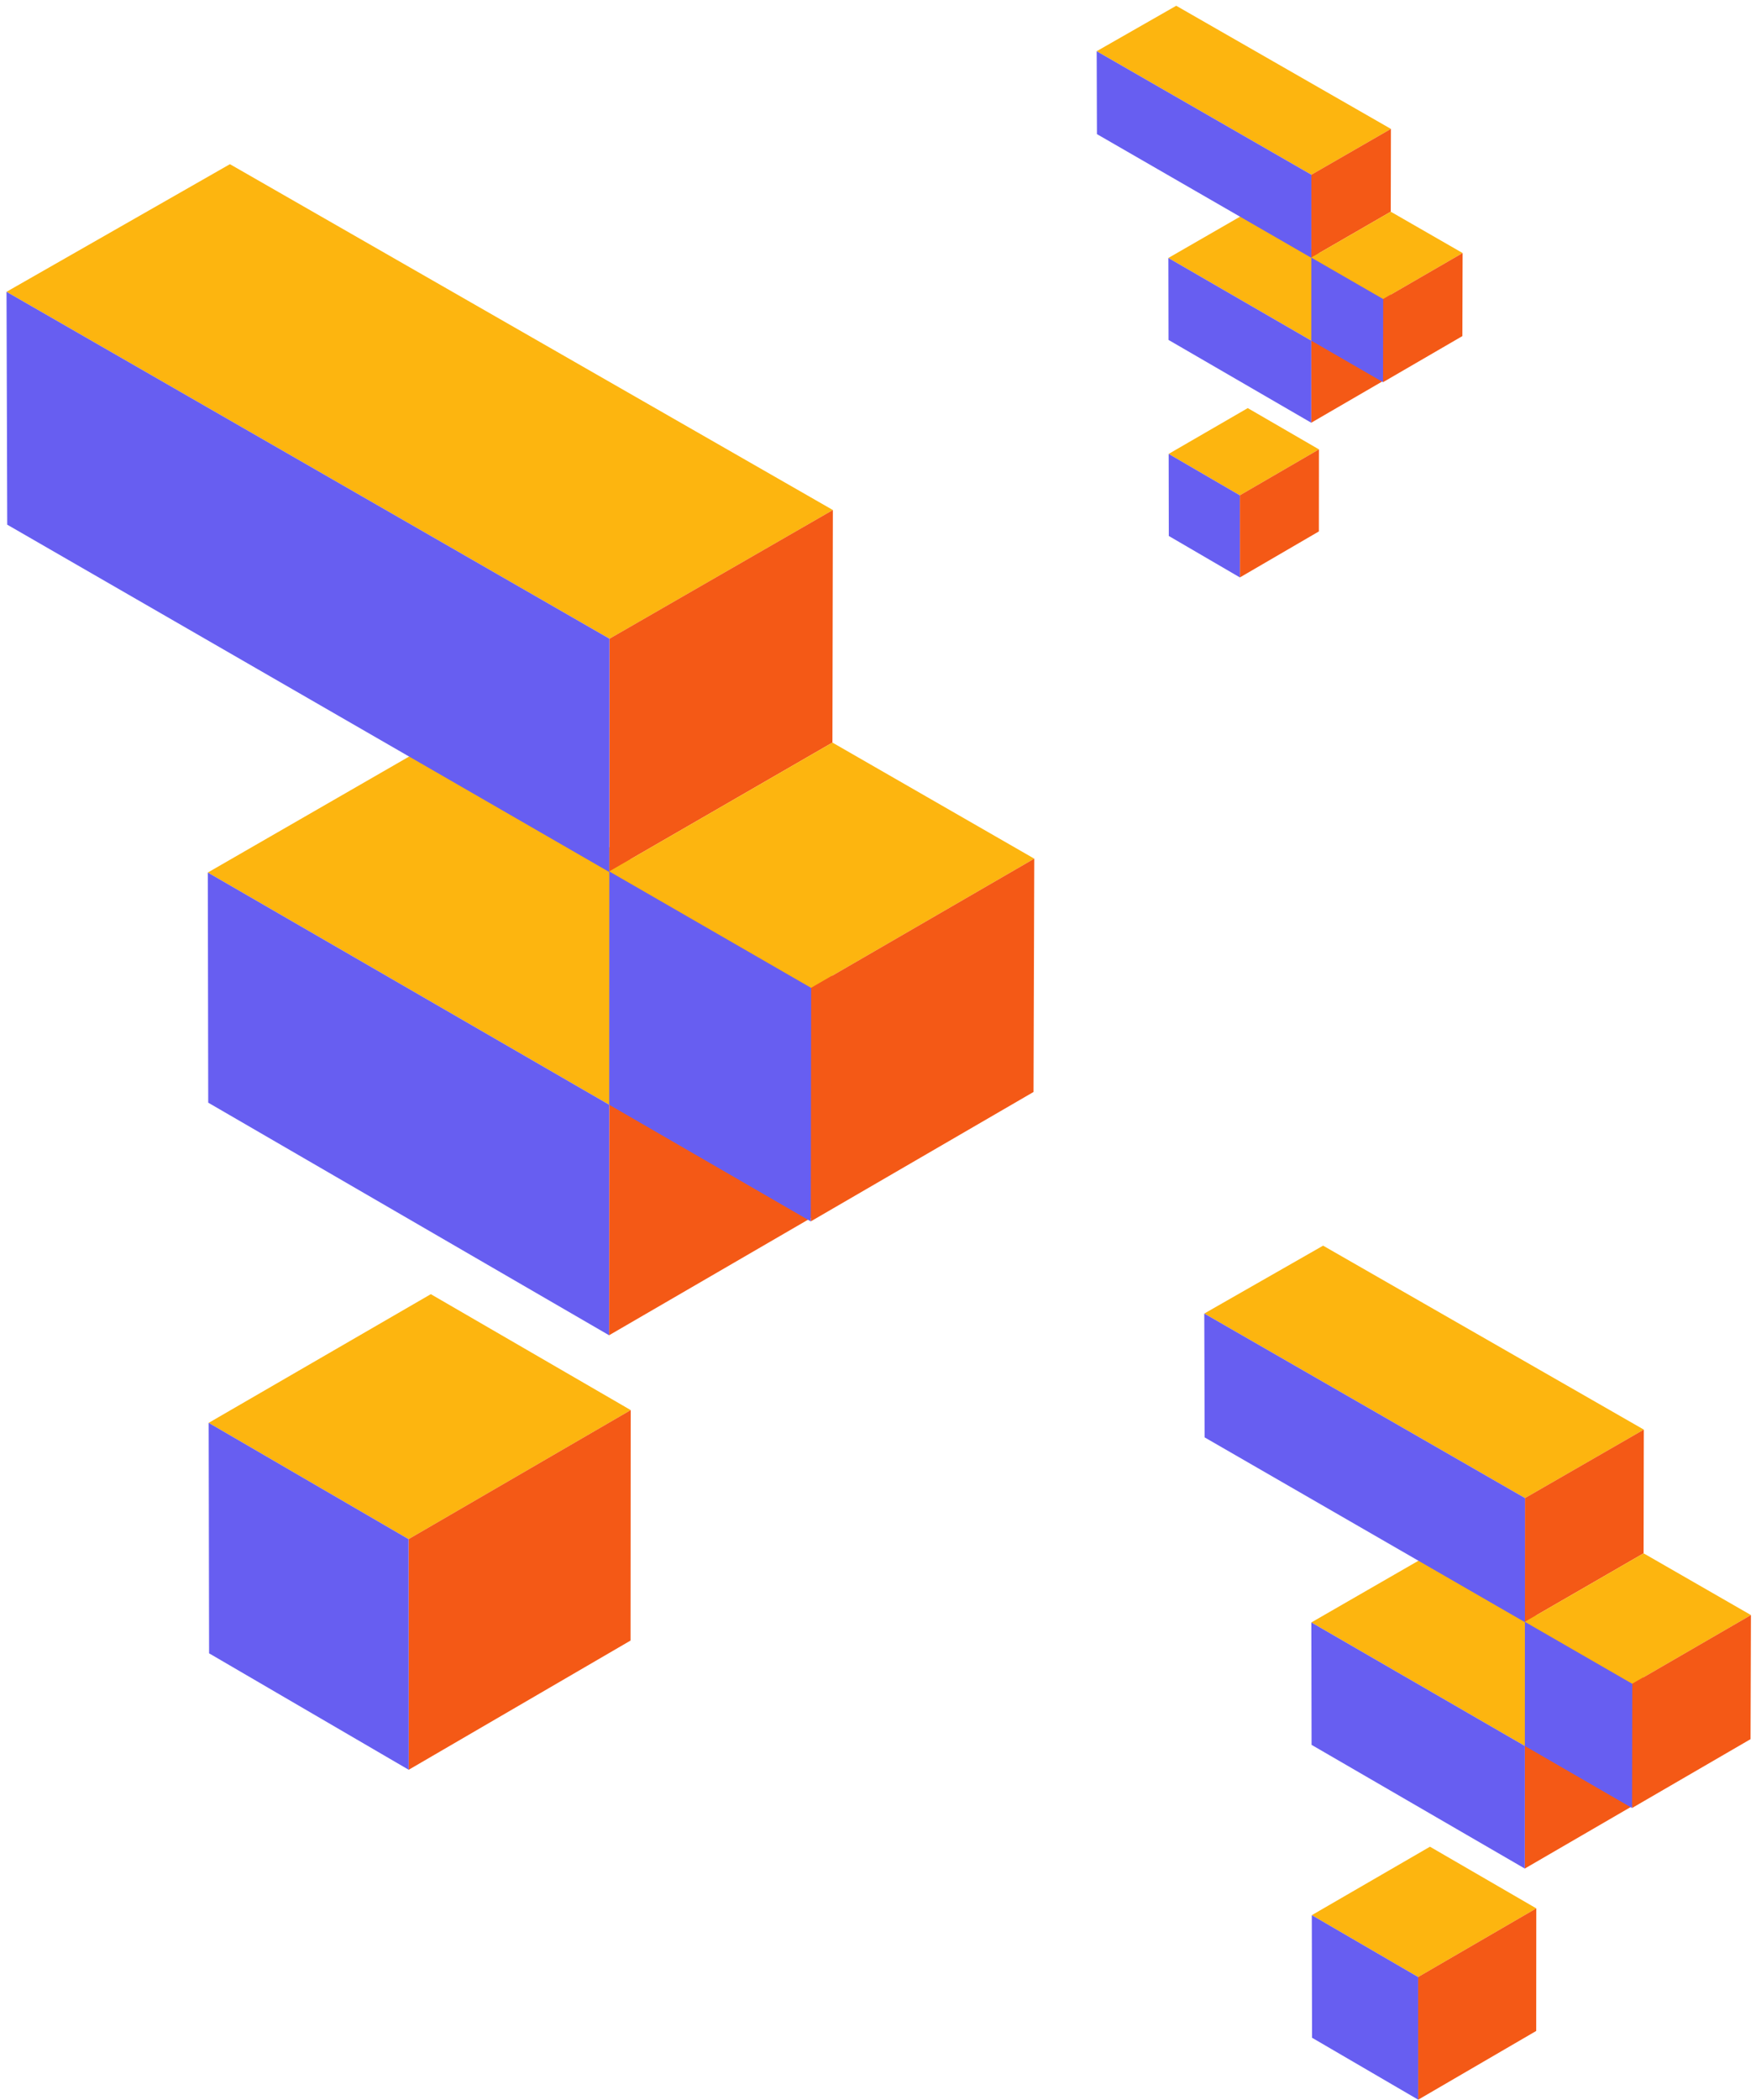 <svg width="251" height="300" viewBox="0 0 251 300" fill="none" xmlns="http://www.w3.org/2000/svg">
<path d="M90.154 201.439L61.581 184.878L29.827 203.262L58.398 219.875L90.154 201.439Z" fill="#FDB50F"/>
<path d="M90.132 234.36L90.154 201.439L58.398 219.875L58.419 252.821L90.132 234.36Z" fill="#F45916"/>
<path d="M58.42 252.821L58.398 219.875L29.827 203.262L29.887 236.186L58.42 252.821Z" fill="#675EF1"/>
<path d="M118.927 139.388L61.547 106.309L29.703 124.646L87.082 157.824L118.927 139.388Z" fill="#FDB50F"/>
<path d="M119.051 72.859L32.864 23.454L0.931 41.686L87.118 91.246L119.051 72.859Z" fill="#FDB50F"/>
<path d="M118.987 106.081L119.05 72.859L87.117 91.246L87.098 124.492L118.987 106.081Z" fill="#F45916"/>
<path d="M147.836 122.664L118.987 106.081L87.098 124.492L115.947 141.128L147.836 122.664Z" fill="#FDB50F"/>
<path d="M147.732 155.993L147.837 122.664L115.948 141.128L115.89 174.481L147.732 155.993Z" fill="#F45916"/>
<path d="M118.863 172.287L118.927 139.387L87.082 157.824L87.062 190.748L118.863 172.287Z" fill="#F45916"/>
<path d="M87.062 190.748L87.082 157.823L29.703 124.646L29.763 157.523L87.062 190.748Z" fill="#675EF1"/>
<path d="M115.89 174.481L115.948 141.128L87.098 124.492L87.118 91.246L0.931 41.686L1.033 74.952L87.098 124.58L87.082 157.824L115.89 174.481Z" fill="#675EF1"/>
<path d="M219.596 272.62L204.397 263.811L187.507 273.59L202.704 282.427L219.596 272.62Z" fill="#FDB50F"/>
<path d="M219.584 290.131L219.596 272.62L202.704 282.427L202.716 299.951L219.584 290.131Z" fill="#F45916"/>
<path d="M202.716 299.951L202.704 282.426L187.507 273.589L187.539 291.102L202.716 299.951Z" fill="#675EF1"/>
<path d="M234.9 239.614L204.38 222.02L187.441 231.773L217.961 249.421L234.9 239.614Z" fill="#FDB50F"/>
<path d="M234.966 204.227L189.122 177.948L172.137 187.646L217.98 214.007L234.966 204.227Z" fill="#FDB50F"/>
<path d="M234.932 221.898L234.966 204.227L217.98 214.007L217.97 231.691L234.932 221.898Z" fill="#F45916"/>
<path d="M250.277 230.719L234.932 221.898L217.97 231.691L233.315 240.54L250.277 230.719Z" fill="#FDB50F"/>
<path d="M250.222 248.447L250.277 230.719L233.315 240.54L233.285 258.281L250.222 248.447Z" fill="#F45916"/>
<path d="M234.866 257.113L234.9 239.614L217.961 249.42L217.951 266.933L234.866 257.113Z" fill="#F45916"/>
<path d="M217.951 266.933L217.961 249.42L187.441 231.773L187.473 249.261L217.951 266.933Z" fill="#675EF1"/>
<path d="M233.285 258.281L233.315 240.54L217.97 231.691L217.98 214.007L172.137 187.646L172.191 205.34L217.97 231.738L217.961 249.421L233.285 258.281Z" fill="#675EF1"/>
<path d="M188.526 64.195L178.352 58.299L167.046 64.844L177.219 70.76L188.526 64.195Z" fill="#FDB50F"/>
<path d="M188.518 75.917L188.526 64.196L177.219 70.76L177.227 82.49L188.518 75.917Z" fill="#F45916"/>
<path d="M177.227 82.49L177.219 70.76L167.046 64.844L167.068 76.567L177.227 82.49Z" fill="#675EF1"/>
<path d="M198.771 42.102L178.341 30.324L167.002 36.853L187.432 48.666L198.771 42.102Z" fill="#FDB50F"/>
<path d="M198.815 18.414L168.128 0.823L156.758 7.315L187.445 24.961L198.815 18.414Z" fill="#FDB50F"/>
<path d="M198.792 30.243L198.815 18.414L187.445 24.961L187.438 36.798L198.792 30.243Z" fill="#F45916"/>
<path d="M209.064 36.147L198.792 30.243L187.438 36.798L197.71 42.721L209.064 36.147Z" fill="#FDB50F"/>
<path d="M209.027 48.014L209.064 36.148L197.71 42.721L197.689 54.597L209.027 48.014Z" fill="#F45916"/>
<path d="M198.748 53.816L198.77 42.102L187.432 48.666L187.425 60.389L198.748 53.816Z" fill="#F45916"/>
<path d="M187.426 60.389L187.432 48.666L167.002 36.853L167.024 48.559L187.426 60.389Z" fill="#675EF1"/>
<path d="M197.689 54.597L197.71 42.722L187.438 36.798L187.445 24.961L156.758 7.315L156.794 19.16L187.438 36.83L187.432 48.666L197.689 54.597Z" fill="#675EF1"/>
</svg>
